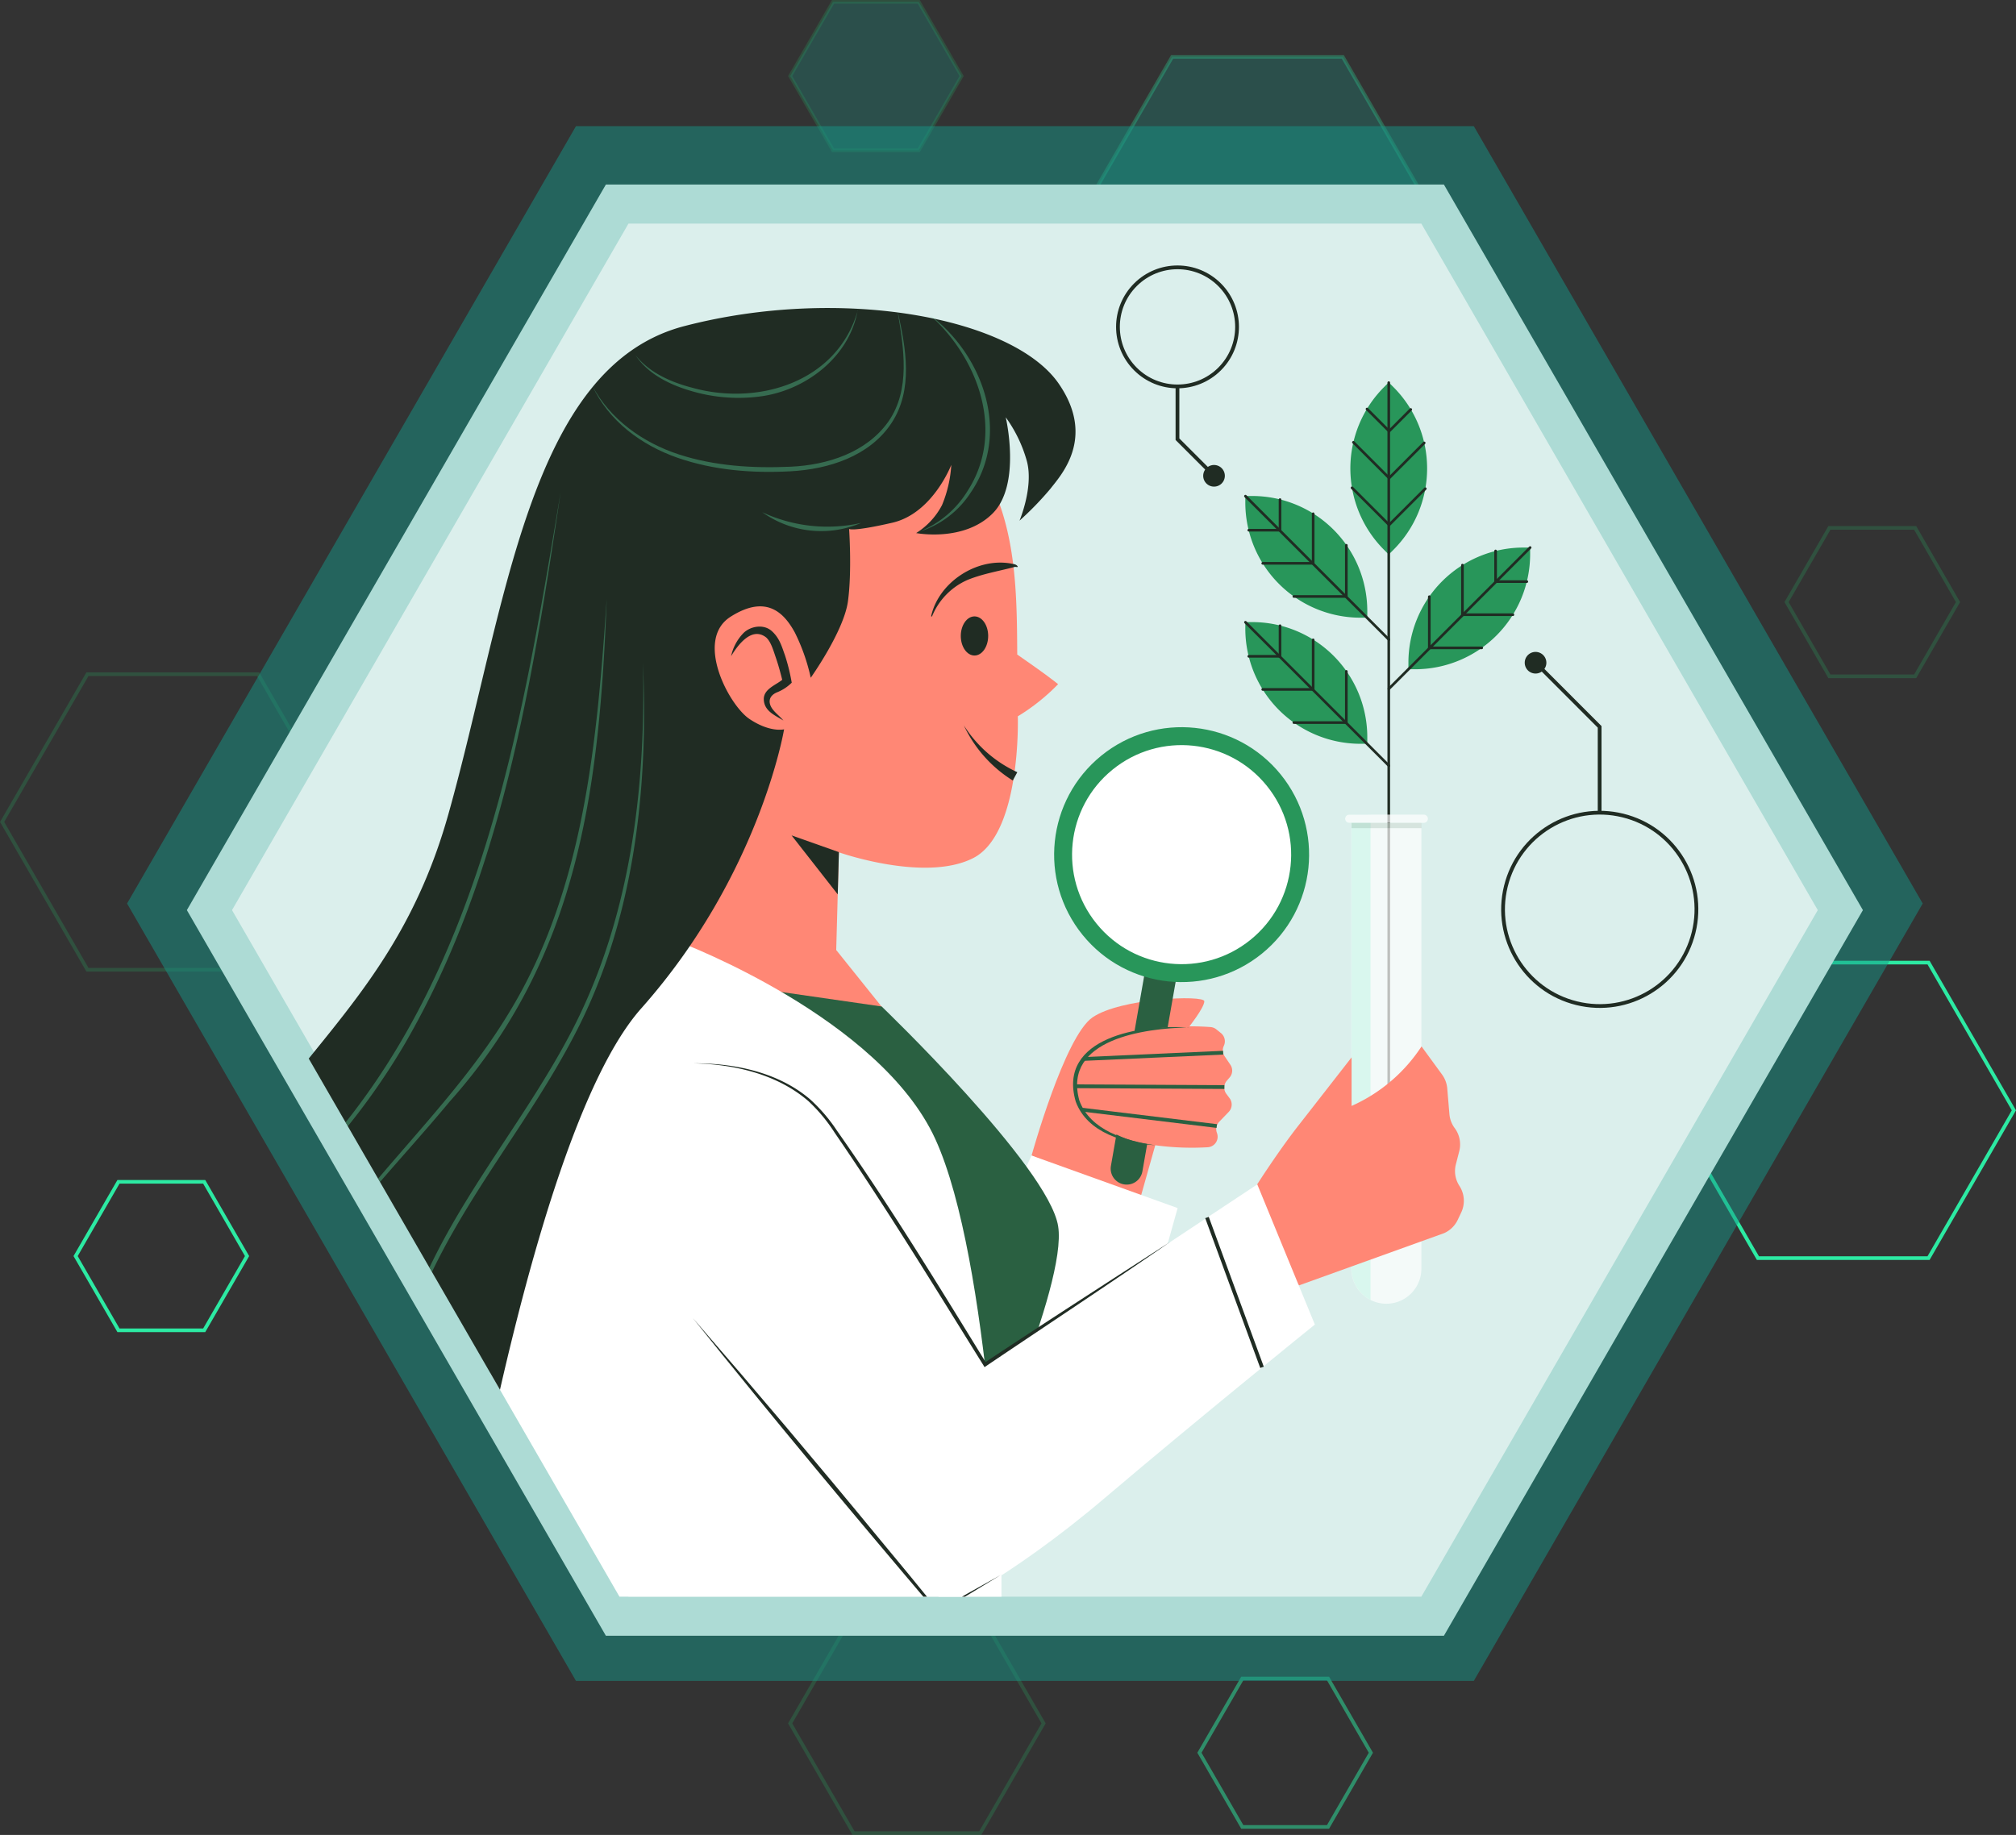<svg xmlns="http://www.w3.org/2000/svg" xmlns:xlink="http://www.w3.org/1999/xlink" width="536.282" height="488.216" viewBox="0 0 536.282 488.216">
  <rect x="0" y="0" width="536.282" height="488.216" fill="#333333" stroke="none"/>
  <defs>
    <clipPath id="clip-path">
      <path id="Trazado_251719" data-name="Trazado 251719" d="M383.8,80.75H168.1L60.25,267.55,168.1,454.361H383.8L491.653,267.55Z" transform="translate(-60.25 -80.75)" fill="none"/>
    </clipPath>
  </defs>
  <g id="BACKGROUND" transform="translate(0.56 0.485)">
    <path id="Trazado_251609" data-name="Trazado 251609" d="M91.654,197.63h-45.4l-22.7,39.321,22.7,39.321h45.4l22.69-39.321Z" transform="translate(-23.55 -18.741)" fill="none" stroke="#28965a" stroke-miterlimit="10" stroke-width="0.97" opacity="0.3"/>
    <path id="Trazado_251610" data-name="Trazado 251610" d="M332.353,28.78H286.961L264.26,68.1l22.7,39.321h45.391l22.7-39.321Z" transform="translate(24.286 -14.136)" fill="#169788" stroke="#2ceaa3" stroke-miterlimit="10" stroke-width="0.97" opacity="0.28"/>
    <path id="Trazado_251611" data-name="Trazado 251611" d="M476.673,264.12H431.281l-22.7,39.309,22.7,39.321h45.391l22.7-39.321Z" transform="translate(35.788 -8.494)" fill="none" stroke="#2ceaa3" stroke-miterlimit="10" stroke-width="0.97"/>
    <path id="Trazado_251612" data-name="Trazado 251612" d="M469.058,163.9H446.253l-11.4,19.747,11.4,19.758h22.805l11.4-19.758Z" transform="translate(39.837 -23.939)" fill="none" stroke="#28965a" stroke-miterlimit="10" stroke-width="0.97" opacity="0.3"/>
    <path id="Trazado_251613" data-name="Trazado 251613" d="M74.7,314.66H51.893l-11.4,19.758,11.4,19.747H74.7l11.4-19.747Z" transform="translate(-20.939 -0.705)" fill="none" stroke="#2ceaa3" stroke-miterlimit="10" stroke-width="0.97"/>
    <path id="Trazado_251614" data-name="Trazado 251614" d="M196.758,25.29H173.953l-11.4,19.747,11.4,19.758h22.805l11.4-19.758Z" transform="translate(47.083 -25.29)" fill="#169788" stroke="#28965a" stroke-miterlimit="10" stroke-width="0.97" opacity="0.28"/>
    <path id="Trazado_251615" data-name="Trazado 251615" d="M333.728,441.01H310.923l-11.4,19.747,11.4,19.747h22.805l11.4-19.747Z" transform="translate(18.981 5.099)" fill="none" stroke="#2ceaa3" stroke-miterlimit="10" stroke-width="0.97" opacity="0.5"/>
    <path id="Trazado_251616" data-name="Trazado 251616" d="M255.752,414.21H222.04l-16.85,29.2,16.85,29.2h33.712l16.85-29.2Z" transform="translate(4.443 14.637)" fill="none" stroke="#28965a" stroke-miterlimit="10" stroke-width="0.97" opacity="0.3"/>
  </g>
  <path id="Trazado_251668" data-name="Trazado 251668" d="M408.738,72.3H169.906L50.49,279.129l119.416,206.84H408.738l119.416-206.84Z" transform="translate(-16.687 -38.737)" fill="#169788" opacity="0.5"/>
  <path id="Trazado_251669" data-name="Trazado 251669" d="M394.639,80.75H171.713L60.25,273.807,171.713,466.874H394.639L506.1,273.807Z" transform="translate(-10.541 -31.652)" fill="#addbd5"/>
  <path id="Trazado_251769" data-name="Trazado 251769" d="M376.626,80.75H165.709L60.25,263.407,165.709,446.074H376.626L482.085,263.407Z" transform="translate(1.469 -21.252)" fill="#dbefec"/>
  <g id="Grupo_131641" data-name="Grupo 131641" transform="translate(56.935 51.212)" clip-path="url(#clip-path)">
    <path id="Trazado_251670" data-name="Trazado 251670" d="M259.05,318.595s8.751-31.6,16.19-36.756,29.766-6.028,29.766-4.31-4.2,6.979-4.2,6.979l-13.215,46.777Z" transform="translate(-41.576 -62.341)" fill="#ff8775"/>
    <path id="Trazado_251671" data-name="Trazado 251671" d="M238.75,362.282l22.207-47.3,38.857,13.98-18.487,66-38.7,10.108Z" transform="translate(-43.483 -58.748)" fill="#fff"/>
    <path id="Trazado_251672" data-name="Trazado 251672" d="M281.823,328.44h0a4.256,4.256,0,0,1-3.468-4.923l11.65-66.544a4.266,4.266,0,0,1,4.934-3.468h0a4.255,4.255,0,0,1,3.457,4.934l-11.672,66.555a4.245,4.245,0,0,1-4.9,3.446Z" transform="translate(-39.769 -64.529)" fill="#2a6041"/>
    <circle id="Elipse_5984" data-name="Elipse 5984" cx="31.527" cy="31.527" r="31.527" transform="translate(213.049 171.52) rotate(-39)" fill="#fff" stroke="#28965a" stroke-miterlimit="10" stroke-width="4.77"/>
    <path id="Trazado_251673" data-name="Trazado 251673" d="M307.165,284.38a2.834,2.834,0,0,0-1.542-.624c-4.245-.328-22.644-1.225-31.462,7.307-10.009,9.67,1.225,21.5,13.554,23.64a72.778,72.778,0,0,0,17.153,1.028,2.8,2.8,0,0,0,2.472-3.7l-.077-.23a2.789,2.789,0,0,1,.634-2.833l2.549-2.647a2.822,2.822,0,0,0,.23-3.632l-.864-1.16a2.79,2.79,0,0,1,.142-3.522l.7-.81a2.779,2.779,0,0,0,.219-3.424l-1.521-2.253a2.8,2.8,0,0,1-.208-2.779h0a2.811,2.811,0,0,0-.766-3.38Z" transform="translate(-40.519 -61.7)" fill="#ff8775"/>
    <path id="Trazado_251674" data-name="Trazado 251674" d="M299.857,283.829c-11.574.252-33.507,3.052-29.055,19.417,2.921,8.062,12.471,10.786,20.194,11.935-8.062-.525-18.061-3.216-21.146-11.618-5-17.175,17.776-20.643,30.007-19.691Z" transform="translate(-40.628 -61.684)" fill="#2a6041"/>
    <line id="Línea_479" data-name="Línea 479" x1="37.139" y2="1.674" transform="translate(231.301 228.872)" fill="none" stroke="#2a6041" stroke-miterlimit="10" stroke-width="1"/>
    <line id="Línea_480" data-name="Línea 480" x1="39.721" y1="0.208" transform="translate(229.048 237.81)" fill="none" stroke="#2a6041" stroke-miterlimit="10" stroke-width="1"/>
    <line id="Línea_481" data-name="Línea 481" x1="36.001" y1="4.376" transform="translate(230.743 244.012)" fill="none" stroke="#2a6041" stroke-miterlimit="10" stroke-width="1"/>
    <path id="Trazado_251675" data-name="Trazado 251675" d="M0,0H1.75A30.63,30.63,0,0,1,32.38,30.63v1.75H30.63A30.63,30.63,0,0,1,0,1.75Z" transform="translate(312.487 96.325) rotate(-135)" fill="#28965a"/>
    <line id="Línea_482" data-name="Línea 482" y2="211.304" transform="translate(312.493 50.594)" fill="none" stroke="#202c23" stroke-linecap="round" stroke-miterlimit="10" stroke-width="0.7"/>
    <path id="Trazado_251676" data-name="Trazado 251676" d="M352.259,133.54l-5.754,5.765-5.885-5.885" transform="translate(-33.914 -75.803)" fill="none" stroke="#202c23" stroke-linecap="round" stroke-miterlimit="10" stroke-width="0.7"/>
    <path id="Trazado_251677" data-name="Trazado 251677" d="M356.147,141.673l-9.331,9.342-9.5-9.5" transform="translate(-34.224 -75.042)" fill="none" stroke="#202c23" stroke-linecap="round" stroke-miterlimit="10" stroke-width="0.7"/>
    <path id="Trazado_251678" data-name="Trazado 251678" d="M356.474,152.81l-9.627,9.627-9.867-9.856" transform="translate(-34.256 -74.003)" fill="none" stroke="#202c23" stroke-linecap="round" stroke-miterlimit="10" stroke-width="0.7"/>
    <path id="Trazado_251679" data-name="Trazado 251679" d="M.066,0h1.75a30.63,30.63,0,0,1,30.63,30.63v1.75H30.63A30.63,30.63,0,0,1,0,1.75V0Z" transform="translate(306.782 113.134) rotate(180)" fill="#28965a"/>
    <line id="Línea_483" data-name="Línea 483" x2="38.156" y2="38.156" transform="translate(274.369 80.798)" fill="none" stroke="#202c23" stroke-linecap="round" stroke-miterlimit="10" stroke-width="0.7"/>
    <path id="Trazado_251680" data-name="Trazado 251680" d="M320.184,155.45v8.139H311.87" transform="translate(-36.615 -73.733)" fill="none" stroke="#202c23" stroke-linecap="round" stroke-miterlimit="10" stroke-width="0.7"/>
    <path id="Trazado_251681" data-name="Trazado 251681" d="M328.682,158.89v13.193H315.26" transform="translate(-36.296 -73.41)" fill="none" stroke="#202c23" stroke-linecap="round" stroke-miterlimit="10" stroke-width="0.7"/>
    <path id="Trazado_251682" data-name="Trazado 251682" d="M336.789,166.56v13.619H322.83" transform="translate(-35.585 -72.69)" fill="none" stroke="#202c23" stroke-linecap="round" stroke-miterlimit="10" stroke-width="0.7"/>
    <path id="Trazado_251683" data-name="Trazado 251683" d="M.066,0h1.75a30.63,30.63,0,0,1,30.63,30.63v1.75H30.63A30.63,30.63,0,0,1,0,1.75V0Z" transform="translate(306.782 146.685) rotate(180)" fill="#28965a"/>
    <line id="Línea_484" data-name="Línea 484" x2="38.156" y2="38.156" transform="translate(274.369 114.349)" fill="none" stroke="#202c23" stroke-linecap="round" stroke-miterlimit="10" stroke-width="0.7"/>
    <path id="Trazado_251684" data-name="Trazado 251684" d="M320.184,186.12v8.139H311.87" transform="translate(-36.615 -70.852)" fill="none" stroke="#202c23" stroke-linecap="round" stroke-miterlimit="10" stroke-width="0.7"/>
    <path id="Trazado_251685" data-name="Trazado 251685" d="M328.682,189.56v13.193H315.26" transform="translate(-36.296 -70.529)" fill="none" stroke="#202c23" stroke-linecap="round" stroke-miterlimit="10" stroke-width="0.7"/>
    <path id="Trazado_251686" data-name="Trazado 251686" d="M336.789,197.23v13.619H322.83" transform="translate(-35.585 -69.809)" fill="none" stroke="#202c23" stroke-linecap="round" stroke-miterlimit="10" stroke-width="0.7"/>
    <path id="Trazado_251687" data-name="Trazado 251687" d="M381.32,167.11h1.75v1.75a30.63,30.63,0,0,1-30.63,30.63h-1.75v-1.75a30.63,30.63,0,0,1,30.63-30.63Z" transform="translate(-32.968 -72.638)" fill="#28965a"/>
    <line id="Línea_485" data-name="Línea 485" x1="37.577" y2="37.577" transform="translate(312.525 94.472)" fill="none" stroke="#202c23" stroke-linecap="round" stroke-miterlimit="10" stroke-width="0.7"/>
    <path id="Trazado_251688" data-name="Trazado 251688" d="M371.89,167.94v8.15H380.2" transform="translate(-30.977 -72.56)" fill="none" stroke="#202c23" stroke-linecap="round" stroke-miterlimit="10" stroke-width="0.7"/>
    <path id="Trazado_251689" data-name="Trazado 251689" d="M363.83,171.38v13.2h13.423" transform="translate(-31.734 -72.237)" fill="none" stroke="#202c23" stroke-linecap="round" stroke-miterlimit="10" stroke-width="0.7"/>
    <path id="Trazado_251690" data-name="Trazado 251690" d="M355.77,179.06v13.619h13.948" transform="translate(-32.491 -71.516)" fill="none" stroke="#202c23" stroke-linecap="round" stroke-miterlimit="10" stroke-width="0.7"/>
    <g id="Grupo_131639" data-name="Grupo 131639" transform="translate(300.886 165.534)" opacity="0.7">
      <path id="Trazado_251691" data-name="Trazado 251691" d="M336.844,234.09h18.6v118.6a9.32,9.32,0,0,1-9.32,9.32h0a9.32,9.32,0,0,1-9.32-9.32V234.09Z" transform="translate(-335.159 -231.88)" fill="#fff"/>
      <g id="Grupo_131638" data-name="Grupo 131638" opacity="0.3">
        <path id="Trazado_251692" data-name="Trazado 251692" d="M336.394,232.07a1.094,1.094,0,0,0,0,2.188h.591V352.884a9.31,9.31,0,0,0,5.077,8.292V232.092Z" transform="translate(-335.3 -232.07)" fill="#80f2c8"/>
      </g>
      <path id="Trazado_251693" data-name="Trazado 251693" d="M356.216,232.07H336.394a1.094,1.094,0,0,0-1.094,1.094h0a1.094,1.094,0,0,0,1.094,1.094h19.822a1.094,1.094,0,0,0,1.094-1.094h0A1.094,1.094,0,0,0,356.216,232.07Z" transform="translate(-335.3 -232.07)" fill="#fff"/>
      <rect id="Rectángulo_43857" data-name="Rectángulo 43857" width="18.63" height="1.389" transform="translate(1.685 2.21)" fill="#2a6041" opacity="0.2"/>
    </g>
    <path id="Trazado_251694" data-name="Trazado 251694" d="M248.4,138.78c7.789,7.2,12.34,17.361,14.571,27.731s2.3,21.069,2.363,31.724c3.621,2.549,7.406,5.131,10.874,7.887a54.271,54.271,0,0,1-10.721,8.555s1.006,31.122-11.836,37.7-35.761-1.521-35.761-1.521l-.711,26,18.706,23.323s-15.37,8.642-42.992-6.968-41.307-47.783-41.307-47.783L181.126,141.2Z" transform="translate(-51.67 -75.299)" fill="#ff8775"/>
    <path id="Trazado_251695" data-name="Trazado 251695" d="M185.87,273.43l40.18,5.8s44.381,42.587,46.941,58.438-22.021,69.246-22.021,69.246Z" transform="translate(-48.45 -62.651)" fill="#2a6041"/>
    <path id="Trazado_251696" data-name="Trazado 251696" d="M97.38,612.345s33.627-261.154,43.637-290.493,40.071-58.591,40.071-58.591,52.771,19.953,67.528,52.159,17.612,115.957,17.612,115.957v202.17S231,655.271,178.145,645.25,97.38,612.345,97.38,612.345Z" transform="translate(-56.762 -63.606)" fill="#fff"/>
    <path id="Trazado_251697" data-name="Trazado 251697" d="M215.92,195.139c-2.713-4.934-7.384-10.294-17.054-4.157s-.492,23.541,5.032,27.228,9.189,2.735,9.189,2.735-6.421,38.692-38,74.256S122.257,477.45,122.257,477.45,93.005,473.6,81.049,449.118s-5.656-62.8-5.656-62.8S65.712,395,61.719,406.684s0,34.831,0,34.831-26.386-30.63-7.209-80.951,53.909-62.354,69.279-117.051S145.033,124.5,186.515,113.674s87.23-2.418,99.548,15.184c10.075,14.462.656,24.471-2.1,28.048a83.873,83.873,0,0,1-8.248,8.522s3.84-9.08,1.925-15.95a36.583,36.583,0,0,0-5.59-11.552s4.212,17.875-3.479,25.576-20.347,5.229-20.347,5.229a19.373,19.373,0,0,0,6.87-7.428,32.816,32.816,0,0,0,2.472-10.721s-4.945,12.919-15.676,15.392-11.508,1.652-11.508,1.652.788,11.278-.306,19.253-9.9,20.347-9.9,20.347a51.415,51.415,0,0,0-4.255-12.088Z" transform="translate(-61.445 -78.111)" fill="#202c23"/>
    <path id="Trazado_251698" data-name="Trazado 251698" d="M241.84,189.056c0,2.877,1.63,5.207,3.643,5.207s3.643-2.33,3.643-5.207-1.63-5.2-3.643-5.2S241.84,186.2,241.84,189.056Z" transform="translate(-43.193 -71.065)" fill="#202c23"/>
    <path id="Trazado_251699" data-name="Trazado 251699" d="M234.62,185.057c2-9.058,12.132-15.676,21.255-14.035.613.142,1.477.153,1.8.831l-.2.142c-.438-.23-.974.055-1.575.175-3.905.985-7.909,1.7-11.629,3.227a17.984,17.984,0,0,0-9.419,9.725Z" transform="translate(-43.871 -72.294)" fill="#202c23"/>
    <path id="Trazado_251700" data-name="Trazado 251700" d="M255.586,225.019a34.4,34.4,0,0,1-13-14.659,33.233,33.233,0,0,0,14.221,12.46l-1.192,2.188Z" transform="translate(-43.122 -68.575)" fill="#202c23"/>
    <path id="Trazado_251701" data-name="Trazado 251701" d="M186,194.129a12.624,12.624,0,0,1,3.347-6.148c1.9-1.794,5.306-2.352,7.417-.492s2.7,4.135,3.533,6.432a51.419,51.419,0,0,1,1.816,7.34,11.661,11.661,0,0,1-3.851,2.538c-2.429.985-2.571,2.986-.963,4.857.766.9,1.783,1.7,2.6,2.669-2.188-1.367-5.185-2.494-5.218-5.71,0-2.943,3.851-3.905,5.327-5.524l-.273,1.017c-.536-2.188-1.094-4.3-1.816-6.41s-1.324-4.3-2.6-5.47c-3.763-2.943-7.417,1.794-9.32,4.956Z" transform="translate(-48.438 -70.832)" fill="#202c23"/>
    <path id="Trazado_251702" data-name="Trazado 251702" d="M200.69,237.12l12.591,4.452-.306,11.246Z" transform="translate(-47.058 -66.062)" fill="#202c23"/>
    <path id="Trazado_251703" data-name="Trazado 251703" d="M231.21,204.952c0,2.133,2.79,3.873,6.224,3.873s6.224-1.739,6.224-3.873-2.79-3.873-6.224-3.873S231.21,202.808,231.21,204.952Z" transform="translate(-44.191 -69.447)" fill="#ff8775"/>
    <g id="Grupo_131640" data-name="Grupo 131640" transform="translate(-9.827 31.133)" opacity="0.3">
      <path id="Trazado_251704" data-name="Trazado 251704" d="M219.892,161.354a26.987,26.987,0,0,1-26.342-2.844,40.924,40.924,0,0,0,26.342,2.844Z" transform="translate(-37.902 -104.579)" fill="#6bffb8"/>
      <path id="Trazado_251705" data-name="Trazado 251705" d="M234.832,110.73c14.1,10.8,21.266,31.494,10.611,47.039a25.336,25.336,0,0,1-13.784,10.458,26.769,26.769,0,0,0,12.974-10.939c9.944-15.457,2.943-35.006-9.845-46.558Z" transform="translate(-34.322 -109.067)" fill="#6bffb8"/>
      <path id="Trazado_251706" data-name="Trazado 251706" d="M233.485,109.76c2.188,9.659,4.19,20.785-1.674,29.635s-16.737,12.252-26.79,12.81-20.456-.241-30.094-3.588-18.389-9.845-22.677-19.155c4.726,8.97,13.51,15.151,22.973,18.247s19.691,3.73,29.711,3.282c9.845-.438,20.238-3.774,26.079-12.033,5.907-8.522,4.08-19.483,2.461-29.1Z" transform="translate(-41.781 -109.158)" fill="#6bffb8"/>
      <path id="Trazado_251707" data-name="Trazado 251707" d="M221.878,109.21c-2.068,12.416-13.619,21.419-25.707,23.1A44.271,44.271,0,0,1,177.924,131c-5.8-1.641-11.771-4.463-15.184-9.637,3.807,4.791,9.638,7.275,15.424,8.751,17.645,4.791,38.528-1.849,43.757-20.861Z" transform="translate(-40.796 -109.21)" fill="#6bffb8"/>
      <path id="Trazado_251708" data-name="Trazado 251708" d="M153.258,153.93c-7.5,50.124-15.534,101.736-41.285,146.248a179.4,179.4,0,0,1-22.71,30.761c-17.908,19.133-34.481,37.325-37.019,64.7a84.233,84.233,0,0,0,4.233,37.544c-8.948-23.881-6.356-52.027,7.658-73.512,6.848-10.786,15.873-19.964,24.34-29.449,43.757-47.859,54.445-114.557,64.772-176.287Z" transform="translate(-51.267 -105.009)" fill="#6bffb8"/>
      <path id="Trazado_251709" data-name="Trazado 251709" d="M163.548,179.64c-1.914,49.785-7.242,95.074-41.821,133.755-12.175,14.659-25.664,28.267-36.275,44.14A104.93,104.93,0,0,0,72.62,382.958C78.243,364.569,90,348.893,102.266,334.4s25.489-28.442,35.334-44.775c20.063-32.873,23.366-72.386,25.948-109.984Z" transform="translate(-49.261 -102.594)" fill="#6bffb8"/>
      <path id="Trazado_251710" data-name="Trazado 251710" d="M170.319,195.34c1.477,33.649-2.385,68.546-18.192,98.749C140.444,316.613,123.8,336.217,113.2,359.3a107.29,107.29,0,0,0-7.658,23.946c-3.632,18.378-.842,50.649,14.352,63.273-6.728-5.284-10.37-13.466-12.777-21.485a91.573,91.573,0,0,1,1.892-58.318c9.769-26.637,29.066-48.242,42.105-73.14,15.785-30.05,20-64.673,19.2-98.224Z" transform="translate(-46.384 -101.12)" fill="#6bffb8"/>
    </g>
    <path id="Trazado_251711" data-name="Trazado 251711" d="M309.65,335.675l4.693-10.578s5.59-8.751,10.863-15.5,14.221-18.236,14.221-18.236v12.919h0a43.166,43.166,0,0,0,18.258-15.315l.35-.514,5.47,7.493a7.352,7.352,0,0,1,1.367,3.654l.58,6.87a7.286,7.286,0,0,0,1.411,3.719h0a7.253,7.253,0,0,1,1.2,6.148l-.886,3.457a7.22,7.22,0,0,0,.875,5.667l.131.208a7.264,7.264,0,0,1,.394,6.99l-.93,1.969a7.3,7.3,0,0,1-3.61,3.5l-38.583,13.893Z" transform="translate(-36.823 -61.24)" fill="#ff8775"/>
    <path id="Trazado_251712" data-name="Trazado 251712" d="M239.887,375.854,321.243,322l15.315,37.3s-30.2,24.34-56.009,46.251-44.359,30.2-44.359,30.2Z" transform="translate(-43.724 -58.089)" fill="#fff"/>
    <path id="Trazado_251713" data-name="Trazado 251713" d="M176.7,292.56c10.939-.077,22.612,2.3,31.133,9.539a43.944,43.944,0,0,1,7.22,8.423c14.123,20.074,26.911,41.033,39.753,61.927l-.667-.142c14.473-9.638,35.159-22.973,49.566-32.271-14,9.714-34.678,23.388-49.008,33.07l-.416.284-.262-.438C241.067,352.168,228.279,331.209,214.4,311a43.518,43.518,0,0,0-6.979-8.391c-8.347-7.22-19.844-9.845-30.685-10.053Z" transform="translate(-49.312 -60.854)" fill="#202c23"/>
    <path id="Trazado_251714" data-name="Trazado 251714" d="M258.778,422.748q-8.38,5.131-16.814,10.174l-.23.131-.175-.208c-21.966-25.817-43.67-51.863-64.859-78.315q25,28.8,49.227,58.274,8.139,9.769,16.135,19.636l-.394-.066q8.533-4.857,17.131-9.627Z" transform="translate(-49.312 -55.033)" fill="#202c23"/>
    <line id="Línea_486" data-name="Línea 486" x2="14.637" y2="39.863" transform="translate(264.141 272.728)" fill="none" stroke="#202c23" stroke-miterlimit="10" stroke-width="1"/>
    <circle id="Elipse_5985" data-name="Elipse 5985" cx="25.718" cy="25.718" r="25.718" transform="matrix(0.239, -0.971, 0.971, 0.239, 337.499, 209.563)" fill="none" stroke="#202c23" stroke-miterlimit="10" stroke-width="1"/>
    <path id="Trazado_251715" data-name="Trazado 251715" d="M398.663,235.013V212.194L381.51,195.03" transform="translate(-30.073 -70.015)" fill="none" stroke="#202c23" stroke-miterlimit="10" stroke-width="1"/>
    <path id="Trazado_251716" data-name="Trazado 251716" d="M383.881,193.332a2.877,2.877,0,1,0,0,4.08,2.877,2.877,0,0,0,0-4.08Z" transform="translate(-30.311 -70.254)" fill="#202c23"/>
    <circle id="Elipse_5986" data-name="Elipse 5986" cx="15.84" cy="15.84" r="15.84" transform="translate(233.896 35.76) rotate(-45)" fill="none" stroke="#202c23" stroke-miterlimit="10" stroke-width="1"/>
    <path id="Trazado_251717" data-name="Trazado 251717" d="M294.53,127.92v14.046l9.834,9.834" transform="translate(-38.244 -76.319)" fill="none" stroke="#202c23" stroke-miterlimit="10" stroke-width="1"/>
    <path id="Trazado_251718" data-name="Trazado 251718" d="M301.632,151.942a2.877,2.877,0,1,0,0-4.069A2.877,2.877,0,0,0,301.632,151.942Z" transform="translate(-37.655 -74.524)" fill="#202c23"/>
  </g>
</svg>
